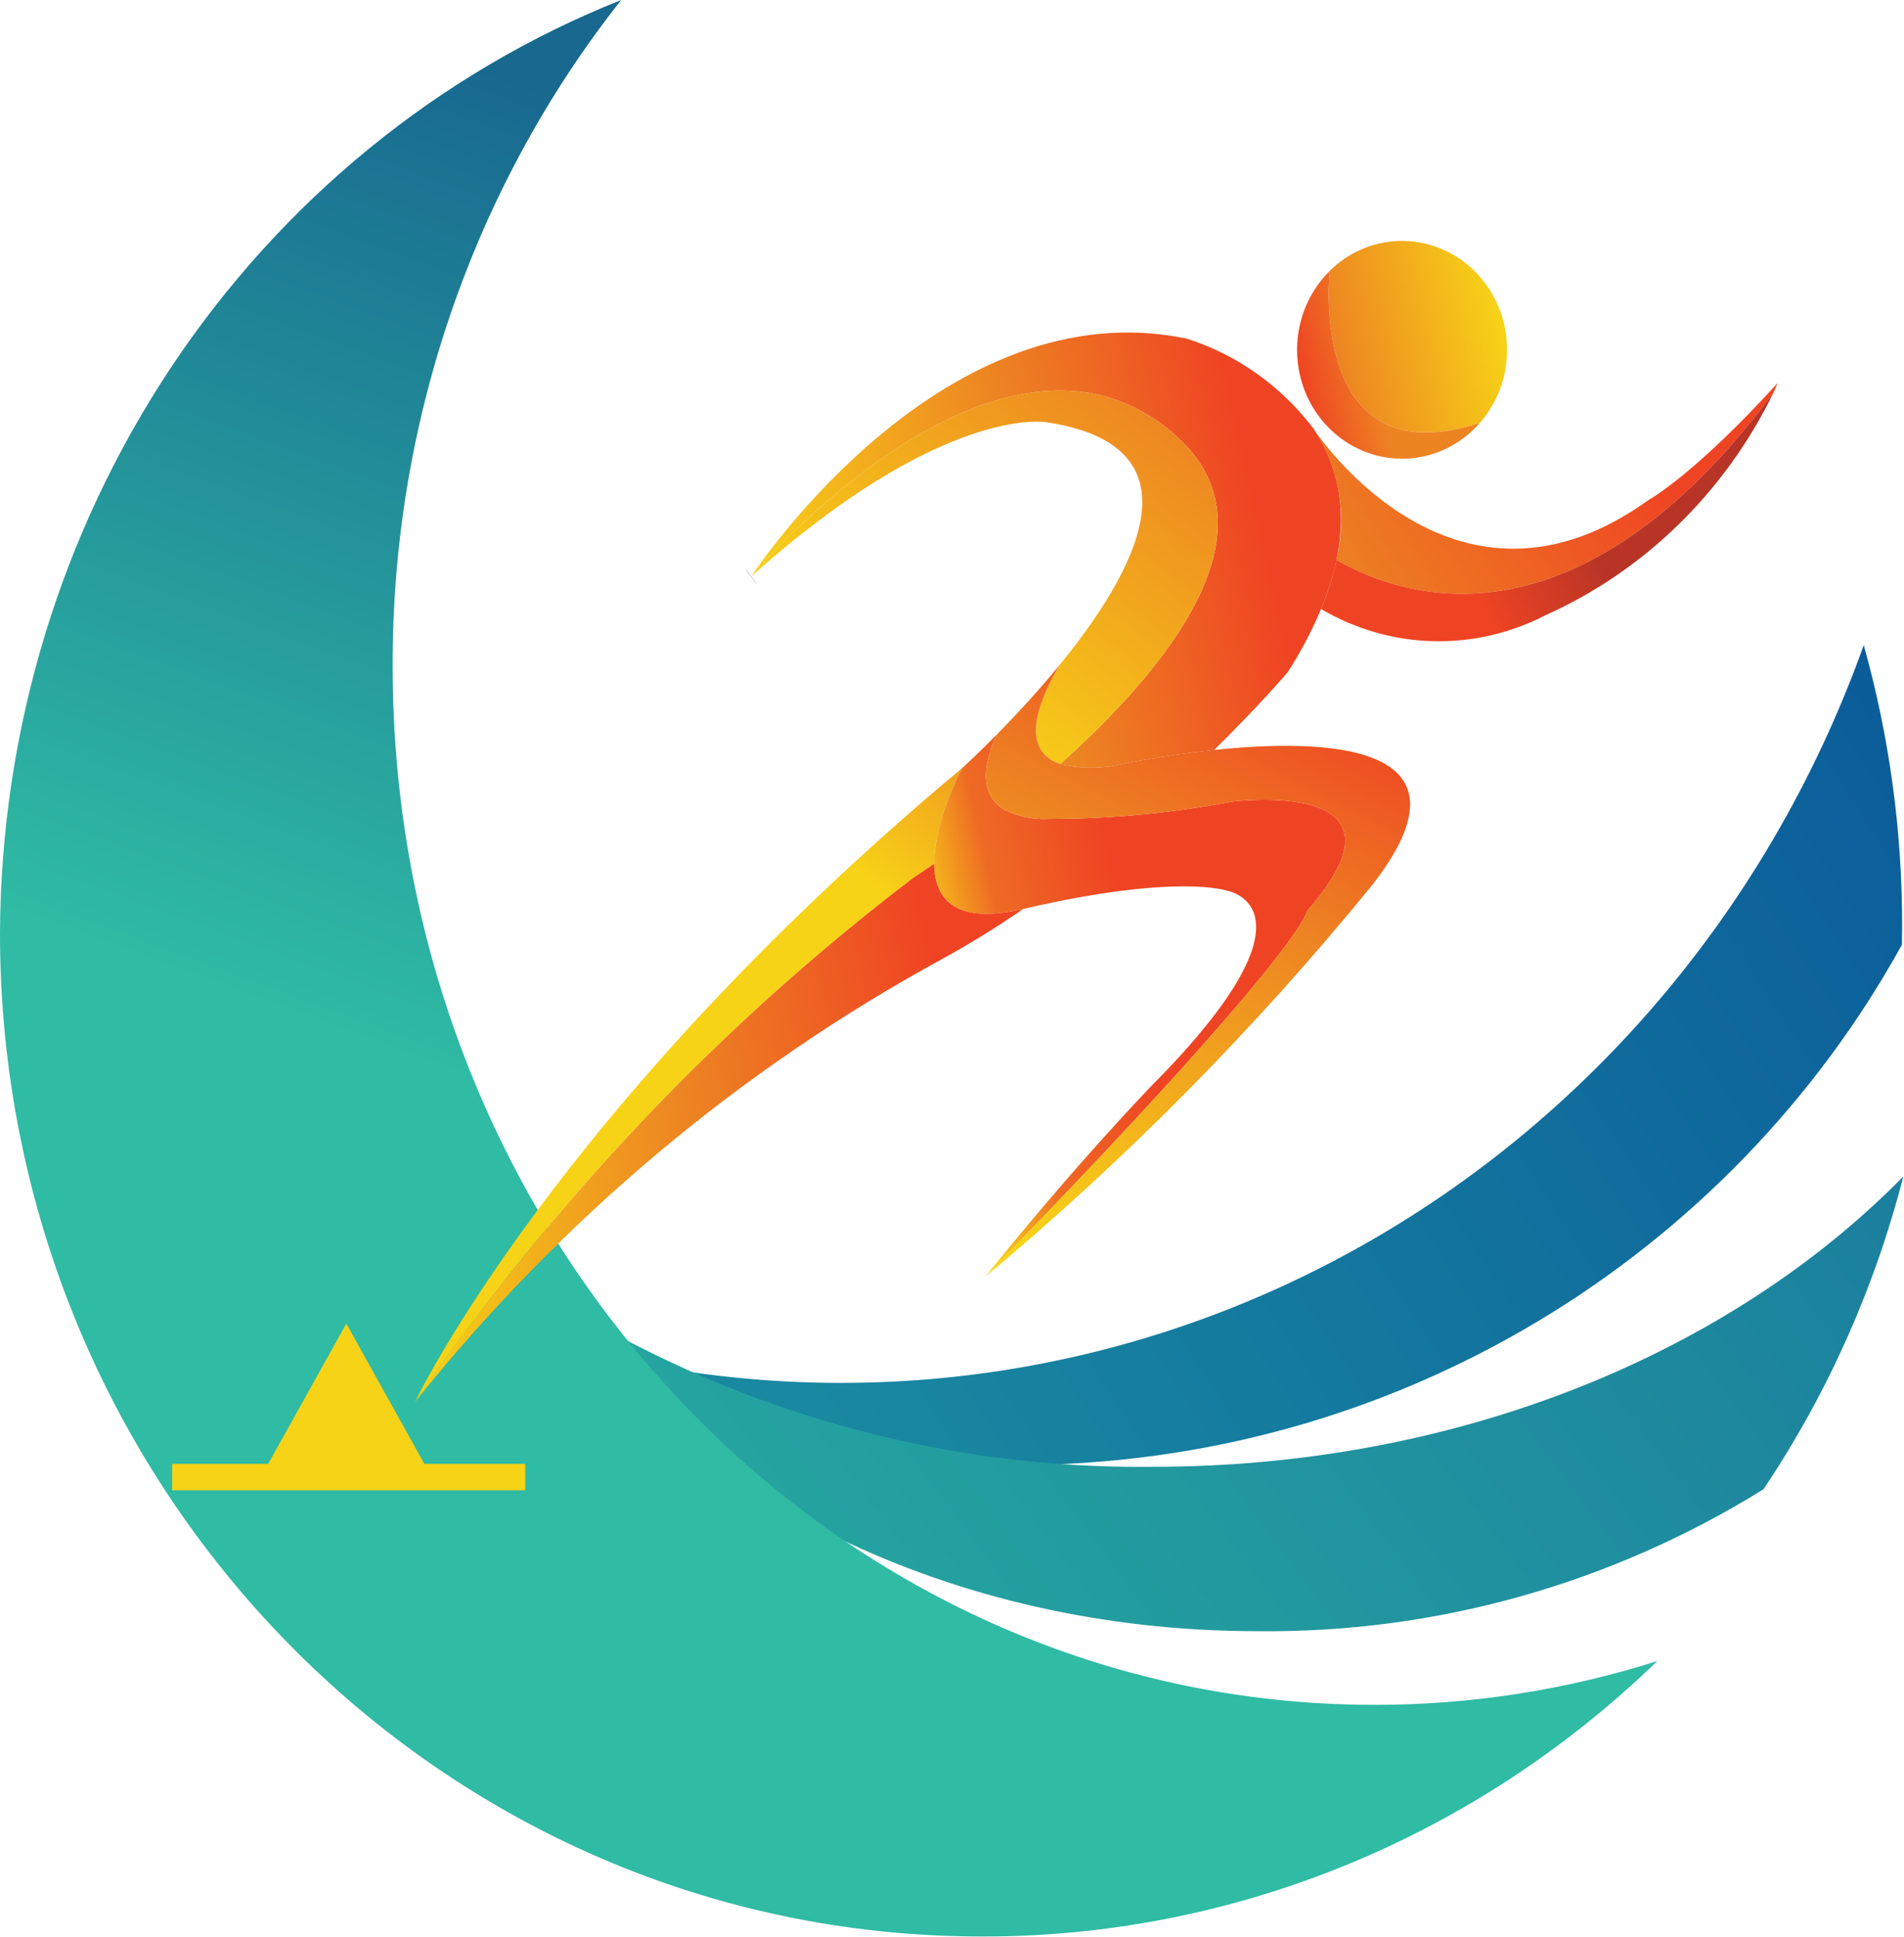<svg width="115" height="117" viewBox="0 0 115 117" fill="none" xmlns="http://www.w3.org/2000/svg">
<path fill-rule="evenodd" clip-rule="evenodd" d="M114.874 57.053C114.882 56.661 114.885 56.269 114.885 55.876C114.89 50.152 114.11 44.457 112.569 38.961C106.659 55.483 94.82 68.998 79.526 76.681C64.232 84.364 46.666 85.621 30.499 80.188C39.929 85.654 50.558 88.509 61.361 88.479C84.451 88.479 104.541 75.776 114.874 57.053Z" fill="url(#paint0_linear_2787_18804)"/>
<path fill-rule="evenodd" clip-rule="evenodd" d="M114.961 71.046C113.222 77.805 110.363 84.198 106.511 89.941C97.279 95.668 86.699 98.633 75.942 98.509C57.424 98.509 41.328 90.308 33.151 78.25C44.143 85.158 56.78 88.737 69.632 88.582C88.085 88.582 104.497 81.712 114.961 71.046Z" fill="url(#paint1_linear_2787_18804)"/>
<path fill-rule="evenodd" clip-rule="evenodd" d="M100.102 100.311C94.562 102.071 88.8 102.963 83.007 102.958C50.262 102.958 23.716 74.875 23.716 40.234C23.679 25.568 28.558 11.346 37.519 0C26.515 4.379 17.044 12.104 10.348 22.163C3.653 32.221 0.046 44.144 0 56.366C0 89.824 26.545 116.947 59.29 116.947C74.439 116.985 89.033 111.037 100.102 100.311Z" fill="url(#paint2_linear_2787_18804)"/>
<path d="M31.724 88.402V90H10.401V88.402H16.199L20.918 79.933L25.629 88.402H31.724Z" fill="#F7D317"/>
<path d="M79.791 36.78C79.227 38.117 78.549 39.399 77.765 40.61C77.765 40.61 76.111 42.559 73.334 45.292L73.331 45.293C70.254 45.617 67.788 46.139 67.788 46.139C66.554 46.437 65.271 46.437 64.037 46.139C70.579 40.281 77.334 31.942 71.051 26.338C60.699 17.101 46.057 34.01 45.387 34.794C45.941 33.954 57.14 17.409 71.699 20.456C74.684 21.412 77.324 23.276 79.276 25.807C79.276 25.807 79.329 25.89 79.426 26.031C81.057 28.542 81.763 32.042 79.791 36.78Z" fill="url(#paint3_linear_2787_18804)"/>
<path d="M58.087 46.406C57.578 47.416 57.16 48.472 56.84 49.562C56.816 49.644 56.791 49.725 56.772 49.81C56.71 50.037 56.657 50.266 56.607 50.494C56.594 50.557 56.585 50.619 56.572 50.682C56.543 50.845 56.514 51.012 56.493 51.177C56.482 51.264 56.474 51.35 56.461 51.433C56.455 51.511 56.45 51.592 56.444 51.669C56.435 51.767 56.434 51.864 56.428 51.958C56.426 52.022 56.43 52.089 56.429 52.153C55.63 52.708 55.158 53.017 55.158 53.017C43.571 61.839 33.414 72.52 25.07 84.658C25.07 84.658 33.518 66.914 58.087 46.406Z" fill="url(#paint4_linear_2787_18804)"/>
<path d="M61.8 54.894C60.247 55.962 58.624 56.974 56.949 57.891C44.724 64.546 33.89 73.643 25.07 84.658C33.414 72.52 43.571 61.839 55.158 53.017C55.158 53.017 55.63 52.708 56.429 52.153C56.427 52.234 56.43 52.315 56.436 52.395L56.454 52.631C56.489 53.085 56.623 53.525 56.845 53.918C56.89 54.003 56.943 54.083 57.002 54.157L57.006 54.16C57.157 54.359 57.339 54.53 57.544 54.668C58.361 55.217 59.701 55.38 61.8 54.894Z" fill="url(#paint5_linear_2787_18804)"/>
<path d="M107.358 23.142C107.344 23.181 107.265 23.384 107.113 23.725L107.111 23.73C95.29 39.599 84.847 36.179 80.721 33.816C81.043 32.497 81.095 31.122 80.871 29.781C80.648 28.439 80.155 27.162 79.425 26.031C80.615 27.719 88.577 38.116 99.569 30.196C99.569 30.196 102.277 28.732 107.358 23.142Z" fill="url(#paint6_linear_2787_18804)"/>
<path d="M107.11 23.73C104.177 29.738 99.305 34.489 93.341 37.156C91.226 38.249 88.883 38.787 86.521 38.721C84.158 38.656 81.846 37.989 79.79 36.78C80.195 35.827 80.506 34.834 80.721 33.816C84.847 36.179 95.29 39.599 107.11 23.73Z" fill="url(#paint7_linear_2787_18804)"/>
<path d="M78.936 55.036C78.936 55.036 78.862 57.219 59.513 77.099C65.09 70.162 69.593 65.531 69.593 65.531C80.255 54.777 74.1 53.788 74.1 53.788C74.1 53.788 71.098 52.73 61.804 54.893L61.801 54.894C59.702 55.38 58.361 55.217 57.544 54.668C57.441 54.595 57.342 54.516 57.248 54.43C57.16 54.347 57.08 54.257 57.007 54.16L57.002 54.157C56.946 54.079 56.894 53.999 56.845 53.919C56.625 53.525 56.492 53.085 56.454 52.632L56.437 52.396C56.43 52.315 56.428 52.234 56.429 52.153C56.43 52.089 56.427 52.022 56.428 51.958C56.434 51.864 56.436 51.768 56.445 51.669C56.451 51.592 56.456 51.511 56.462 51.433C56.474 51.35 56.482 51.264 56.494 51.177C56.515 51.012 56.543 50.846 56.572 50.682C56.586 50.619 56.595 50.557 56.608 50.494C56.657 50.266 56.711 50.037 56.772 49.81C56.792 49.725 56.816 49.644 56.84 49.562C57.161 48.472 57.578 47.416 58.087 46.406L58.094 46.401L58.12 46.379C58.129 46.368 58.142 46.357 58.158 46.342C58.396 46.129 59.186 45.395 60.237 44.327C59.74 45.335 58.765 47.841 60.73 48.935L60.733 48.935C61.547 49.324 62.439 49.502 63.334 49.453C67.055 49.455 70.768 49.106 74.428 48.408C74.428 48.408 86.058 46.914 78.936 55.036Z" fill="url(#paint8_linear_2787_18804)"/>
<path d="M90.863 19.649C91.094 20.681 91.081 21.756 90.823 22.781C90.566 23.807 90.073 24.752 89.386 25.537C78.928 28.935 80.314 16.362 80.314 16.362C81.133 15.548 82.15 14.979 83.256 14.718C84.895 14.326 86.617 14.625 88.044 15.55C89.47 16.475 90.484 17.949 90.863 19.649Z" fill="url(#paint9_linear_2787_18804)"/>
<path d="M89.387 25.537C88.815 26.193 88.121 26.723 87.347 27.094C86.573 27.466 85.735 27.672 84.882 27.7C84.03 27.727 83.181 27.577 82.386 27.256C81.591 26.936 80.867 26.452 80.256 25.835C79.645 25.217 79.161 24.479 78.832 23.663C78.504 22.846 78.337 21.97 78.342 21.086C78.348 20.201 78.525 19.327 78.864 18.515C79.203 17.704 79.696 16.971 80.314 16.362C80.314 16.362 78.928 28.935 89.387 25.537Z" fill="url(#paint10_linear_2787_18804)"/>
<path d="M64.037 46.139C62.549 45.627 61.68 44.114 63.999 40.158L64.005 40.149C68.607 34.522 72.77 26.919 63.196 25.5C63.196 25.5 57.016 24.381 45.369 34.819C45.375 34.811 45.381 34.803 45.386 34.794C46.057 34.01 60.699 17.101 71.05 26.338C77.333 31.942 70.579 40.281 64.037 46.139Z" fill="url(#paint11_linear_2787_18804)"/>
<path d="M45.37 34.819L45.362 34.825" stroke="#231F20" stroke-miterlimit="10"/>
<path d="M82.864 53.469C75.829 62.103 68.01 70.016 59.514 77.098C78.863 57.219 78.937 55.036 78.937 55.036C86.059 46.914 74.429 48.407 74.429 48.407C70.769 49.105 67.056 49.455 63.335 49.453C62.441 49.502 61.548 49.324 60.735 48.934L60.731 48.935C58.767 47.841 59.741 45.335 60.238 44.327C61.318 43.229 62.677 41.775 64 40.158C61.681 44.114 62.55 45.627 64.037 46.139C65.271 46.437 66.555 46.437 67.788 46.139C67.788 46.139 70.254 45.617 73.331 45.293L73.334 45.292C80.035 44.585 89.613 44.831 82.864 53.469Z" fill="url(#paint12_linear_2787_18804)"/>
<defs>
<linearGradient id="paint0_linear_2787_18804" x1="12.074" y1="114.817" x2="148.862" y2="25.779" gradientUnits="userSpaceOnUse">
<stop offset="0.292" stop-color="#1988A1"/>
<stop offset="0.773" stop-color="#0B5C9A"/>
</linearGradient>
<linearGradient id="paint1_linear_2787_18804" x1="127.26" y1="37.836" x2="29.268" y2="111.24" gradientUnits="userSpaceOnUse">
<stop stop-color="#166E9D"/>
<stop offset="0.858" stop-color="#26A8A0"/>
</linearGradient>
<linearGradient id="paint2_linear_2787_18804" x1="75.844" y1="-2.293" x2="32.244" y2="116.343" gradientUnits="userSpaceOnUse">
<stop stop-color="#17668F"/>
<stop offset="0.175" stop-color="#186990"/>
<stop offset="0.631" stop-color="#2FBBA4"/>
</linearGradient>
<linearGradient id="paint3_linear_2787_18804" x1="46.168" y1="38.308" x2="81.059" y2="30.546" gradientUnits="userSpaceOnUse">
<stop stop-color="#F7D317"/>
<stop offset="0.471" stop-color="#ED8422"/>
<stop offset="0.858" stop-color="#EF4423"/>
</linearGradient>
<linearGradient id="paint4_linear_2787_18804" x1="34.483" y1="76.653" x2="60.638" y2="42.346" gradientUnits="userSpaceOnUse">
<stop offset="0.682" stop-color="#F7D317"/>
<stop offset="1" stop-color="#ED8422"/>
</linearGradient>
<linearGradient id="paint5_linear_2787_18804" x1="22.43" y1="72.791" x2="63.738" y2="63.601" gradientUnits="userSpaceOnUse">
<stop stop-color="#F7D317"/>
<stop offset="0.471" stop-color="#ED8422"/>
<stop offset="0.858" stop-color="#EF4423"/>
</linearGradient>
<linearGradient id="paint6_linear_2787_18804" x1="79.845" y1="35.59" x2="121.702" y2="8.364" gradientUnits="userSpaceOnUse">
<stop stop-color="#ED8422"/>
<stop offset="0.423" stop-color="#EF4423"/>
</linearGradient>
<linearGradient id="paint7_linear_2787_18804" x1="81.516" y1="38.737" x2="106.182" y2="25.498" gradientUnits="userSpaceOnUse">
<stop offset="0.283" stop-color="#EF4423"/>
<stop offset="0.565" stop-color="#B73426"/>
</linearGradient>
<linearGradient id="paint8_linear_2787_18804" x1="56.071" y1="61.626" x2="82.409" y2="55.766" gradientUnits="userSpaceOnUse">
<stop offset="0.028" stop-color="#F7D317"/>
<stop offset="0.205" stop-color="#EE6A24"/>
<stop offset="0.476" stop-color="#EF4423"/>
</linearGradient>
<linearGradient id="paint9_linear_2787_18804" x1="80.694" y1="21.499" x2="90.776" y2="19.256" gradientUnits="userSpaceOnUse">
<stop stop-color="#ED8422"/>
<stop offset="1" stop-color="#F7D317"/>
</linearGradient>
<linearGradient id="paint10_linear_2787_18804" x1="78.605" y1="23.054" x2="88.352" y2="20.886" gradientUnits="userSpaceOnUse">
<stop stop-color="#EF4423"/>
<stop offset="0.452" stop-color="#ED8422"/>
</linearGradient>
<linearGradient id="paint11_linear_2787_18804" x1="36.206" y1="67.722" x2="69.496" y2="23.958" gradientUnits="userSpaceOnUse">
<stop offset="0.564" stop-color="#F7D317"/>
<stop offset="1" stop-color="#ED8422"/>
</linearGradient>
<linearGradient id="paint12_linear_2787_18804" x1="59.832" y1="74.162" x2="90.53" y2="13.793" gradientUnits="userSpaceOnUse">
<stop stop-color="#F7D317"/>
<stop offset="0.359" stop-color="#ED8422"/>
<stop offset="0.565" stop-color="#EF4423"/>
</linearGradient>
</defs>
</svg>
